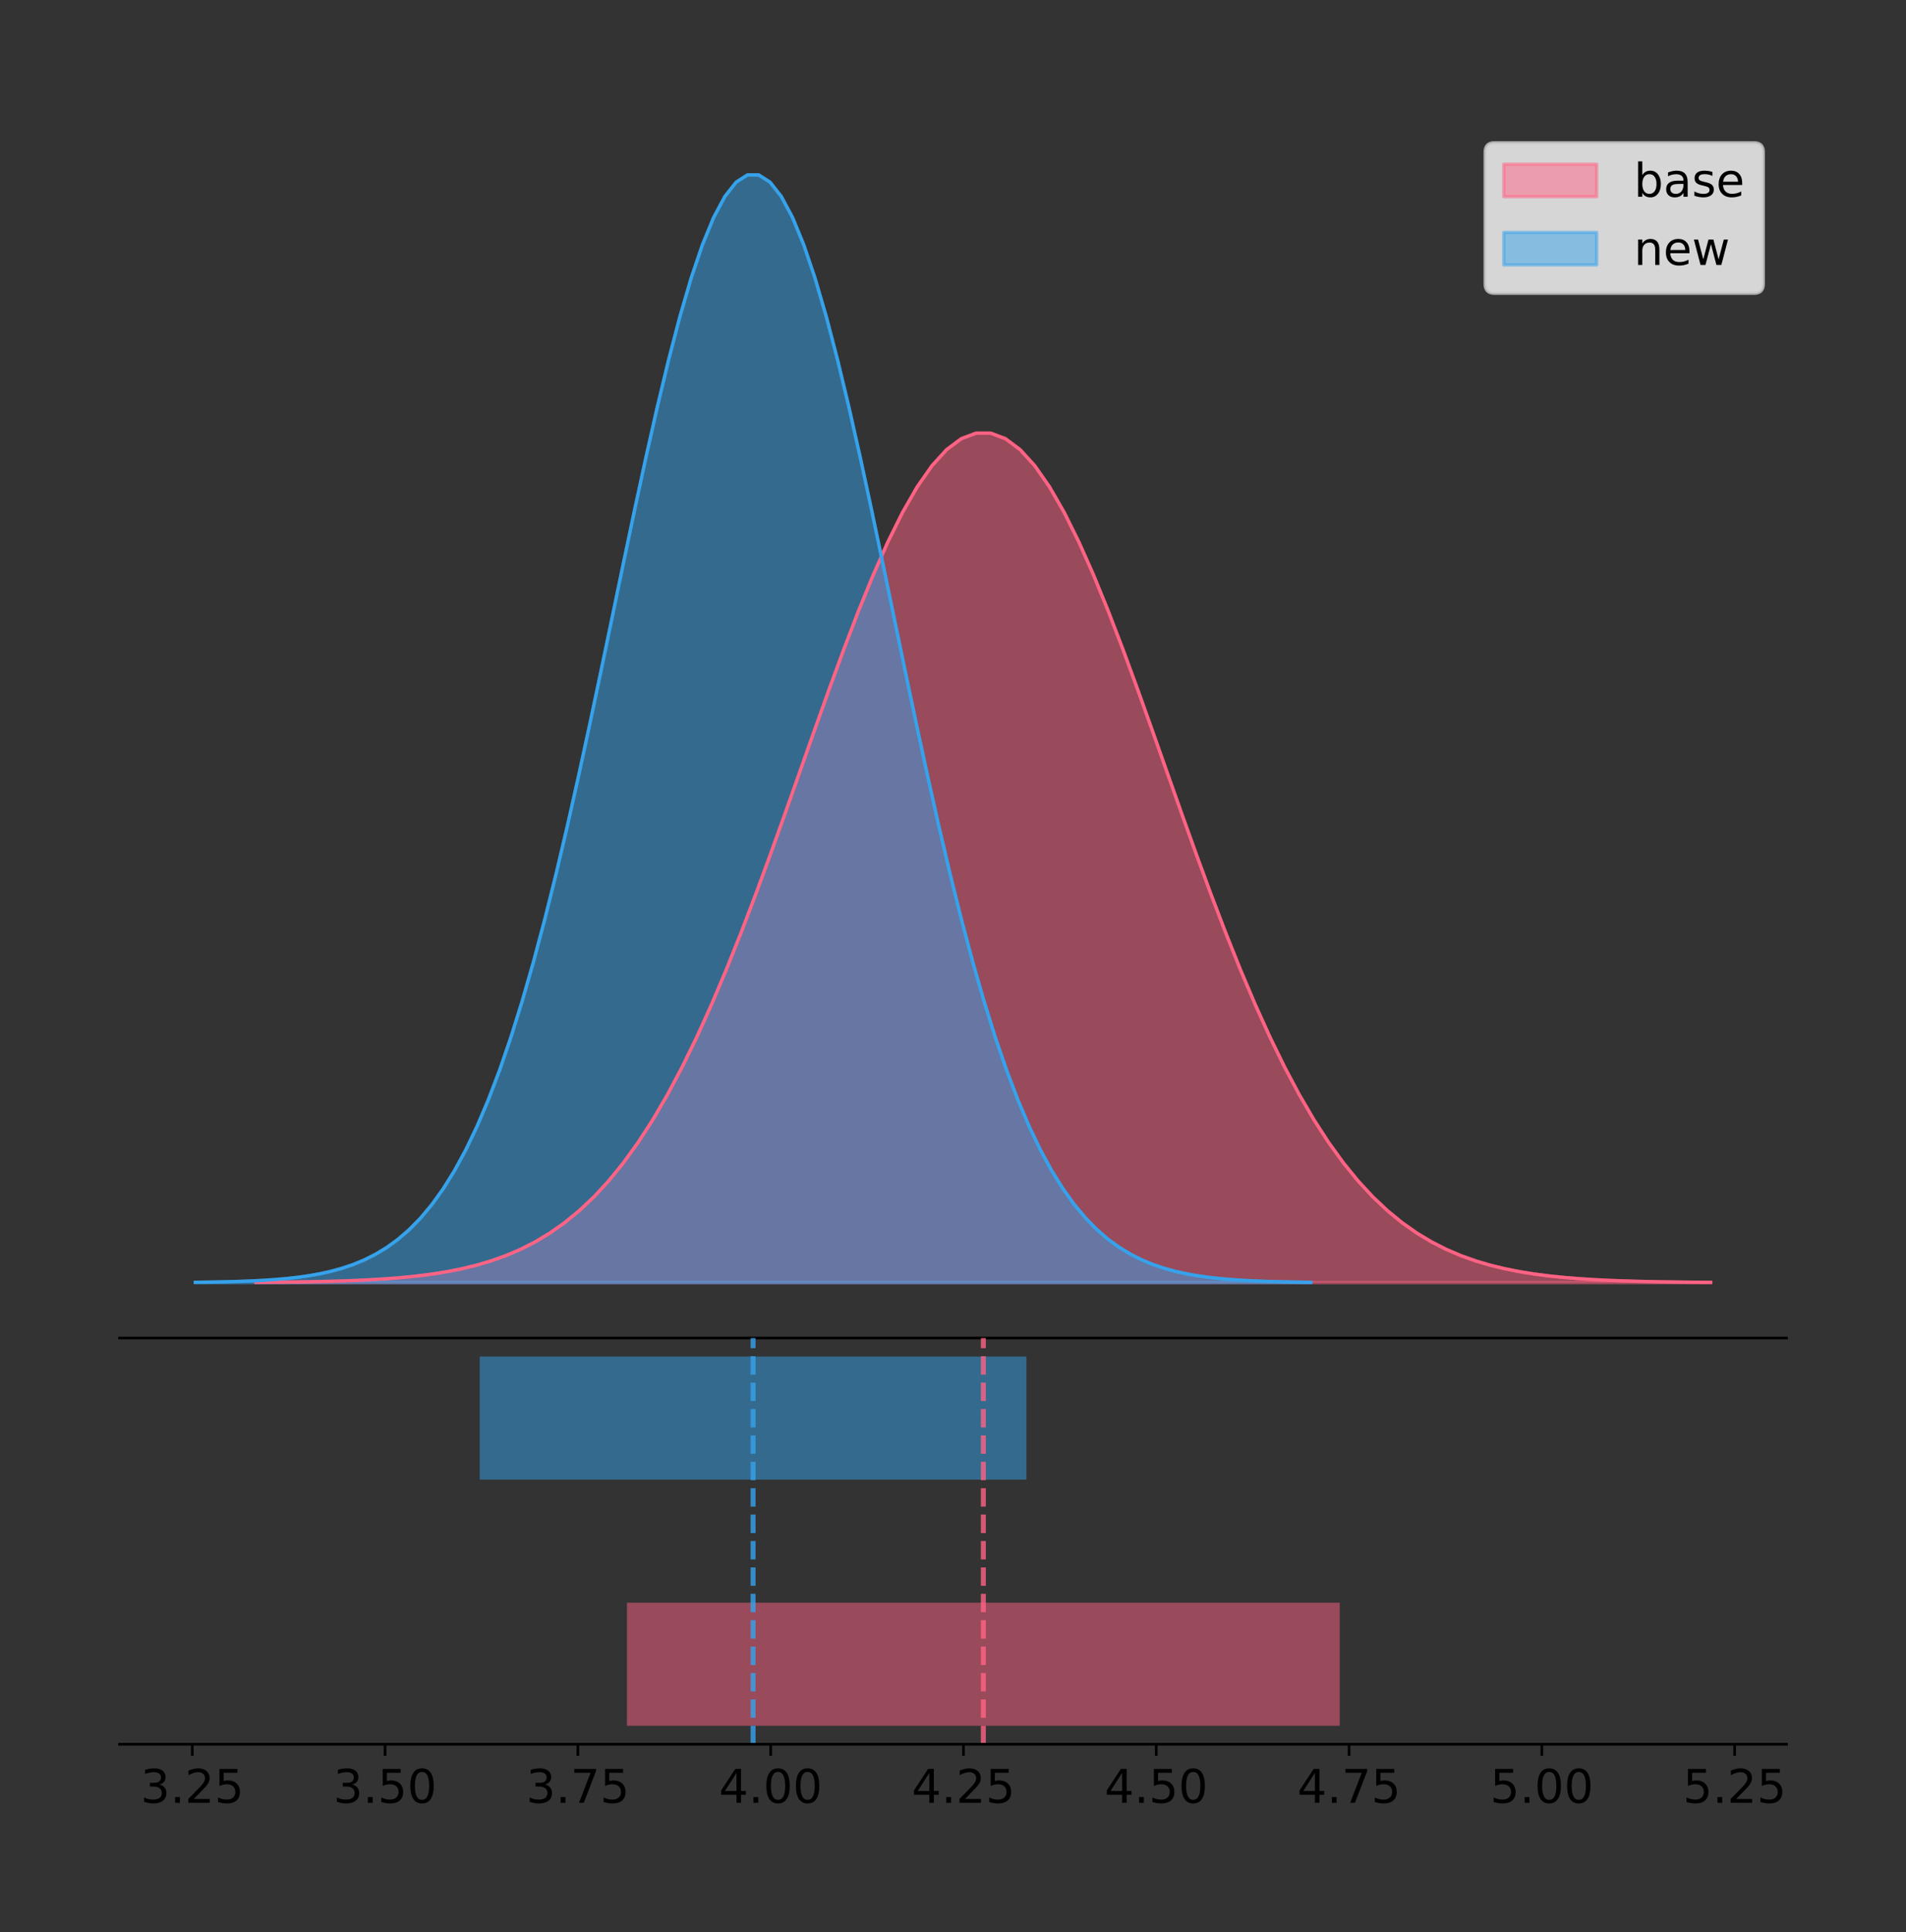 <?xml version="1.0" encoding="utf-8" standalone="no"?>
<!DOCTYPE svg PUBLIC "-//W3C//DTD SVG 1.1//EN"
  "http://www.w3.org/Graphics/SVG/1.1/DTD/svg11.dtd">
<!-- Created with matplotlib (https://matplotlib.org/) -->
<svg height="581.789pt" version="1.1" viewBox="0 0 574.2 581.789" width="574.2pt" xmlns="http://www.w3.org/2000/svg" xmlns:xlink="http://www.w3.org/1999/xlink">
 <rect x="0" y="0" width="574.2" height="581.789" fill="#333333" stroke="none"/>
 <defs>
  <style type="text/css">
*{stroke-linecap:butt;stroke-linejoin:round;}
  </style>
 </defs>
 <g id="figure_1">
  <g id="patch_1">
   <path d="M 0 581.789 
L 574.2 581.789 
L 574.2 0 
L 0 0 
z
" style="fill:none;"/>
  </g>
  <g id="axes_1">
   <g id="patch_2">
    <path d="M 36 402.93 
L 538.2 402.93 
L 538.2 36 
L 36 36 
z
" style="fill:none;"/>
   </g>
   <g id="PolyCollection_1">
    <defs>
     <path d="M 77.12 -195.538 
L 77.12 -195.624 
L 81.547 -195.656 
L 85.974 -195.7 
L 90.401 -195.758 
L 94.828 -195.835 
L 99.254 -195.936 
L 103.681 -196.069 
L 108.108 -196.241 
L 112.535 -196.463 
L 116.962 -196.747 
L 121.388 -197.108 
L 125.815 -197.563 
L 130.242 -198.134 
L 134.669 -198.843 
L 139.096 -199.719 
L 143.522 -200.793 
L 147.949 -202.099 
L 152.376 -203.677 
L 156.803 -205.568 
L 161.229 -207.819 
L 165.656 -210.476 
L 170.083 -213.591 
L 174.51 -217.213 
L 178.937 -221.392 
L 183.363 -226.176 
L 187.79 -231.608 
L 192.217 -237.728 
L 196.644 -244.565 
L 201.071 -252.14 
L 205.497 -260.459 
L 209.924 -269.516 
L 214.351 -279.288 
L 218.778 -289.734 
L 223.205 -300.793 
L 227.631 -312.385 
L 232.058 -324.409 
L 236.485 -336.746 
L 240.912 -349.256 
L 245.339 -361.786 
L 249.765 -374.167 
L 254.192 -386.22 
L 258.619 -397.763 
L 263.046 -408.608 
L 267.472 -418.573 
L 271.899 -427.485 
L 276.326 -435.183 
L 280.753 -441.525 
L 285.18 -446.391 
L 289.606 -449.689 
L 294.033 -451.354 
L 298.46 -451.354 
L 302.887 -449.689 
L 307.314 -446.391 
L 311.74 -441.525 
L 316.167 -435.183 
L 320.594 -427.485 
L 325.021 -418.573 
L 329.448 -408.608 
L 333.874 -397.763 
L 338.301 -386.22 
L 342.728 -374.167 
L 347.155 -361.786 
L 351.581 -349.256 
L 356.008 -336.746 
L 360.435 -324.409 
L 364.862 -312.385 
L 369.289 -300.793 
L 373.715 -289.734 
L 378.142 -279.288 
L 382.569 -269.516 
L 386.996 -260.459 
L 391.423 -252.14 
L 395.849 -244.565 
L 400.276 -237.728 
L 404.703 -231.608 
L 409.13 -226.176 
L 413.557 -221.392 
L 417.983 -217.213 
L 422.41 -213.591 
L 426.837 -210.476 
L 431.264 -207.819 
L 435.69 -205.568 
L 440.117 -203.677 
L 444.544 -202.099 
L 448.971 -200.793 
L 453.398 -199.719 
L 457.824 -198.843 
L 462.251 -198.134 
L 466.678 -197.563 
L 471.105 -197.108 
L 475.532 -196.747 
L 479.958 -196.463 
L 484.385 -196.241 
L 488.812 -196.069 
L 493.239 -195.936 
L 497.666 -195.835 
L 502.092 -195.758 
L 506.519 -195.7 
L 510.946 -195.656 
L 515.373 -195.624 
L 515.373 -195.538 
L 515.373 -195.538 
L 510.946 -195.538 
L 506.519 -195.538 
L 502.092 -195.538 
L 497.666 -195.538 
L 493.239 -195.538 
L 488.812 -195.538 
L 484.385 -195.538 
L 479.958 -195.538 
L 475.532 -195.538 
L 471.105 -195.538 
L 466.678 -195.538 
L 462.251 -195.538 
L 457.824 -195.538 
L 453.398 -195.538 
L 448.971 -195.538 
L 444.544 -195.538 
L 440.117 -195.538 
L 435.69 -195.538 
L 431.264 -195.538 
L 426.837 -195.538 
L 422.41 -195.538 
L 417.983 -195.538 
L 413.557 -195.538 
L 409.13 -195.538 
L 404.703 -195.538 
L 400.276 -195.538 
L 395.849 -195.538 
L 391.423 -195.538 
L 386.996 -195.538 
L 382.569 -195.538 
L 378.142 -195.538 
L 373.715 -195.538 
L 369.289 -195.538 
L 364.862 -195.538 
L 360.435 -195.538 
L 356.008 -195.538 
L 351.581 -195.538 
L 347.155 -195.538 
L 342.728 -195.538 
L 338.301 -195.538 
L 333.874 -195.538 
L 329.448 -195.538 
L 325.021 -195.538 
L 320.594 -195.538 
L 316.167 -195.538 
L 311.74 -195.538 
L 307.314 -195.538 
L 302.887 -195.538 
L 298.46 -195.538 
L 294.033 -195.538 
L 289.606 -195.538 
L 285.18 -195.538 
L 280.753 -195.538 
L 276.326 -195.538 
L 271.899 -195.538 
L 267.472 -195.538 
L 263.046 -195.538 
L 258.619 -195.538 
L 254.192 -195.538 
L 249.765 -195.538 
L 245.339 -195.538 
L 240.912 -195.538 
L 236.485 -195.538 
L 232.058 -195.538 
L 227.631 -195.538 
L 223.205 -195.538 
L 218.778 -195.538 
L 214.351 -195.538 
L 209.924 -195.538 
L 205.497 -195.538 
L 201.071 -195.538 
L 196.644 -195.538 
L 192.217 -195.538 
L 187.79 -195.538 
L 183.363 -195.538 
L 178.937 -195.538 
L 174.51 -195.538 
L 170.083 -195.538 
L 165.656 -195.538 
L 161.229 -195.538 
L 156.803 -195.538 
L 152.376 -195.538 
L 147.949 -195.538 
L 143.522 -195.538 
L 139.096 -195.538 
L 134.669 -195.538 
L 130.242 -195.538 
L 125.815 -195.538 
L 121.388 -195.538 
L 116.962 -195.538 
L 112.535 -195.538 
L 108.108 -195.538 
L 103.681 -195.538 
L 99.254 -195.538 
L 94.828 -195.538 
L 90.401 -195.538 
L 85.974 -195.538 
L 81.547 -195.538 
L 77.12 -195.538 
z
" id="mc986dfd2ec" style="stroke:#ff6384;stroke-opacity:0.5;"/>
    </defs>
    <g clip-path="url(#pdea8247f35)">
     <use style="fill:#ff6384;fill-opacity:0.5;stroke:#ff6384;stroke-opacity:0.5;" x="0" xlink:href="#mc986dfd2ec" y="581.789"/>
    </g>
   </g>
   <g id="PolyCollection_2">
    <defs>
     <path d="M 58.827 -195.538 
L 58.827 -195.65 
L 62.222 -195.692 
L 65.617 -195.749 
L 69.012 -195.825 
L 72.407 -195.925 
L 75.802 -196.058 
L 79.197 -196.23 
L 82.591 -196.455 
L 85.986 -196.744 
L 89.381 -197.115 
L 92.776 -197.585 
L 96.171 -198.179 
L 99.566 -198.923 
L 102.961 -199.848 
L 106.356 -200.99 
L 109.751 -202.39 
L 113.145 -204.093 
L 116.54 -206.151 
L 119.935 -208.617 
L 123.33 -211.552 
L 126.725 -215.017 
L 130.12 -219.078 
L 133.515 -223.801 
L 136.91 -229.25 
L 140.305 -235.488 
L 143.699 -242.572 
L 147.094 -250.552 
L 150.489 -259.468 
L 153.884 -269.344 
L 157.279 -280.192 
L 160.674 -292.002 
L 164.069 -304.744 
L 167.464 -318.365 
L 170.859 -332.786 
L 174.253 -347.901 
L 177.648 -363.58 
L 181.043 -379.667 
L 184.438 -395.98 
L 187.833 -412.318 
L 191.228 -428.462 
L 194.623 -444.18 
L 198.018 -459.23 
L 201.413 -473.372 
L 204.807 -486.366 
L 208.202 -497.987 
L 211.597 -508.025 
L 214.992 -516.294 
L 218.387 -522.64 
L 221.782 -526.94 
L 225.177 -529.111 
L 228.572 -529.111 
L 231.967 -526.94 
L 235.361 -522.64 
L 238.756 -516.294 
L 242.151 -508.025 
L 245.546 -497.987 
L 248.941 -486.366 
L 252.336 -473.372 
L 255.731 -459.23 
L 259.126 -444.18 
L 262.521 -428.462 
L 265.915 -412.318 
L 269.31 -395.98 
L 272.705 -379.667 
L 276.1 -363.58 
L 279.495 -347.901 
L 282.89 -332.786 
L 286.285 -318.365 
L 289.68 -304.744 
L 293.075 -292.002 
L 296.469 -280.192 
L 299.864 -269.344 
L 303.259 -259.468 
L 306.654 -250.552 
L 310.049 -242.572 
L 313.444 -235.488 
L 316.839 -229.25 
L 320.234 -223.801 
L 323.629 -219.078 
L 327.023 -215.017 
L 330.418 -211.552 
L 333.813 -208.617 
L 337.208 -206.151 
L 340.603 -204.093 
L 343.998 -202.39 
L 347.393 -200.99 
L 350.788 -199.848 
L 354.183 -198.923 
L 357.577 -198.179 
L 360.972 -197.585 
L 364.367 -197.115 
L 367.762 -196.744 
L 371.157 -196.455 
L 374.552 -196.23 
L 377.947 -196.058 
L 381.342 -195.925 
L 384.737 -195.825 
L 388.131 -195.749 
L 391.526 -195.692 
L 394.921 -195.65 
L 394.921 -195.538 
L 394.921 -195.538 
L 391.526 -195.538 
L 388.131 -195.538 
L 384.737 -195.538 
L 381.342 -195.538 
L 377.947 -195.538 
L 374.552 -195.538 
L 371.157 -195.538 
L 367.762 -195.538 
L 364.367 -195.538 
L 360.972 -195.538 
L 357.577 -195.538 
L 354.183 -195.538 
L 350.788 -195.538 
L 347.393 -195.538 
L 343.998 -195.538 
L 340.603 -195.538 
L 337.208 -195.538 
L 333.813 -195.538 
L 330.418 -195.538 
L 327.023 -195.538 
L 323.629 -195.538 
L 320.234 -195.538 
L 316.839 -195.538 
L 313.444 -195.538 
L 310.049 -195.538 
L 306.654 -195.538 
L 303.259 -195.538 
L 299.864 -195.538 
L 296.469 -195.538 
L 293.075 -195.538 
L 289.68 -195.538 
L 286.285 -195.538 
L 282.89 -195.538 
L 279.495 -195.538 
L 276.1 -195.538 
L 272.705 -195.538 
L 269.31 -195.538 
L 265.915 -195.538 
L 262.521 -195.538 
L 259.126 -195.538 
L 255.731 -195.538 
L 252.336 -195.538 
L 248.941 -195.538 
L 245.546 -195.538 
L 242.151 -195.538 
L 238.756 -195.538 
L 235.361 -195.538 
L 231.967 -195.538 
L 228.572 -195.538 
L 225.177 -195.538 
L 221.782 -195.538 
L 218.387 -195.538 
L 214.992 -195.538 
L 211.597 -195.538 
L 208.202 -195.538 
L 204.807 -195.538 
L 201.413 -195.538 
L 198.018 -195.538 
L 194.623 -195.538 
L 191.228 -195.538 
L 187.833 -195.538 
L 184.438 -195.538 
L 181.043 -195.538 
L 177.648 -195.538 
L 174.253 -195.538 
L 170.859 -195.538 
L 167.464 -195.538 
L 164.069 -195.538 
L 160.674 -195.538 
L 157.279 -195.538 
L 153.884 -195.538 
L 150.489 -195.538 
L 147.094 -195.538 
L 143.699 -195.538 
L 140.305 -195.538 
L 136.91 -195.538 
L 133.515 -195.538 
L 130.12 -195.538 
L 126.725 -195.538 
L 123.33 -195.538 
L 119.935 -195.538 
L 116.54 -195.538 
L 113.145 -195.538 
L 109.751 -195.538 
L 106.356 -195.538 
L 102.961 -195.538 
L 99.566 -195.538 
L 96.171 -195.538 
L 92.776 -195.538 
L 89.381 -195.538 
L 85.986 -195.538 
L 82.591 -195.538 
L 79.197 -195.538 
L 75.802 -195.538 
L 72.407 -195.538 
L 69.012 -195.538 
L 65.617 -195.538 
L 62.222 -195.538 
L 58.827 -195.538 
z
" id="mbc09d1152c" style="stroke:#36a2eb;stroke-opacity:0.5;"/>
    </defs>
    <g clip-path="url(#pdea8247f35)">
     <use style="fill:#36a2eb;fill-opacity:0.5;stroke:#36a2eb;stroke-opacity:0.5;" x="0" xlink:href="#mbc09d1152c" y="581.789"/>
    </g>
   </g>
   <g id="line2d_1">
    <path clip-path="url(#pdea8247f35)" d="M 77.12 386.165 
L 81.547 386.133 
L 85.974 386.09 
L 90.401 386.031 
L 94.828 385.954 
L 99.254 385.853 
L 103.681 385.72 
L 108.108 385.548 
L 112.535 385.326 
L 116.962 385.042 
L 121.388 384.681 
L 125.815 384.226 
L 130.242 383.656 
L 134.669 382.946 
L 139.096 382.07 
L 143.522 380.997 
L 147.949 379.69 
L 152.376 378.113 
L 156.803 376.221 
L 161.229 373.971 
L 165.656 371.313 
L 170.083 368.199 
L 174.51 364.577 
L 178.937 360.398 
L 183.363 355.614 
L 187.79 350.181 
L 192.217 344.061 
L 196.644 337.224 
L 201.071 329.65 
L 205.497 321.331 
L 209.924 312.273 
L 214.351 302.501 
L 218.778 292.056 
L 223.205 280.997 
L 227.631 269.405 
L 232.058 257.38 
L 236.485 245.044 
L 240.912 232.533 
L 245.339 220.003 
L 249.765 207.623 
L 254.192 195.569 
L 258.619 184.027 
L 263.046 173.182 
L 267.472 163.217 
L 271.899 154.305 
L 276.326 146.607 
L 280.753 140.265 
L 285.18 135.398 
L 289.606 132.101 
L 294.033 130.436 
L 298.46 130.436 
L 302.887 132.101 
L 307.314 135.398 
L 311.74 140.265 
L 316.167 146.607 
L 320.594 154.305 
L 325.021 163.217 
L 329.448 173.182 
L 333.874 184.027 
L 338.301 195.569 
L 342.728 207.623 
L 347.155 220.003 
L 351.581 232.533 
L 356.008 245.044 
L 360.435 257.38 
L 364.862 269.405 
L 369.289 280.997 
L 373.715 292.056 
L 378.142 302.501 
L 382.569 312.273 
L 386.996 321.331 
L 391.423 329.65 
L 395.849 337.224 
L 400.276 344.061 
L 404.703 350.181 
L 409.13 355.614 
L 413.557 360.398 
L 417.983 364.577 
L 422.41 368.199 
L 426.837 371.313 
L 431.264 373.971 
L 435.69 376.221 
L 440.117 378.113 
L 444.544 379.69 
L 448.971 380.997 
L 453.398 382.07 
L 457.824 382.946 
L 462.251 383.656 
L 466.678 384.226 
L 471.105 384.681 
L 475.532 385.042 
L 479.958 385.326 
L 484.385 385.548 
L 488.812 385.72 
L 493.239 385.853 
L 497.666 385.954 
L 502.092 386.031 
L 506.519 386.09 
L 510.946 386.133 
L 515.373 386.165 
" style="fill:none;stroke:#ff6384;stroke-linecap:square;"/>
   </g>
   <g id="line2d_2">
    <path clip-path="url(#pdea8247f35)" d="M 58.827 386.139 
L 62.222 386.097 
L 65.617 386.04 
L 69.012 385.965 
L 72.407 385.864 
L 75.802 385.732 
L 79.197 385.559 
L 82.591 385.334 
L 85.986 385.045 
L 89.381 384.675 
L 92.776 384.204 
L 96.171 383.61 
L 99.566 382.867 
L 102.961 381.941 
L 106.356 380.799 
L 109.751 379.399 
L 113.145 377.696 
L 116.54 375.639 
L 119.935 373.172 
L 123.33 370.238 
L 126.725 366.772 
L 130.12 362.711 
L 133.515 357.989 
L 136.91 352.539 
L 140.305 346.301 
L 143.699 339.217 
L 147.094 331.237 
L 150.489 322.322 
L 153.884 312.445 
L 157.279 301.597 
L 160.674 289.787 
L 164.069 277.045 
L 167.464 263.424 
L 170.859 249.004 
L 174.253 233.888 
L 177.648 218.209 
L 181.043 202.123 
L 184.438 185.809 
L 187.833 169.471 
L 191.228 153.327 
L 194.623 137.61 
L 198.018 122.559 
L 201.413 108.418 
L 204.807 95.423 
L 208.202 83.803 
L 211.597 73.765 
L 214.992 65.495 
L 218.387 59.15 
L 221.782 54.85 
L 225.177 52.679 
L 228.572 52.679 
L 231.967 54.85 
L 235.361 59.15 
L 238.756 65.495 
L 242.151 73.765 
L 245.546 83.803 
L 248.941 95.423 
L 252.336 108.418 
L 255.731 122.559 
L 259.126 137.61 
L 262.521 153.327 
L 265.915 169.471 
L 269.31 185.809 
L 272.705 202.123 
L 276.1 218.209 
L 279.495 233.888 
L 282.89 249.004 
L 286.285 263.424 
L 289.68 277.045 
L 293.075 289.787 
L 296.469 301.597 
L 299.864 312.445 
L 303.259 322.322 
L 306.654 331.237 
L 310.049 339.217 
L 313.444 346.301 
L 316.839 352.539 
L 320.234 357.989 
L 323.629 362.711 
L 327.023 366.772 
L 330.418 370.238 
L 333.813 373.172 
L 337.208 375.639 
L 340.603 377.696 
L 343.998 379.399 
L 347.393 380.799 
L 350.788 381.941 
L 354.183 382.867 
L 357.577 383.61 
L 360.972 384.204 
L 364.367 384.675 
L 367.762 385.045 
L 371.157 385.334 
L 374.552 385.559 
L 377.947 385.732 
L 381.342 385.864 
L 384.737 385.965 
L 388.131 386.04 
L 391.526 386.097 
L 394.921 386.139 
" style="fill:none;stroke:#36a2eb;stroke-linecap:square;"/>
   </g>
   <g id="patch_3">
    <path d="M 36 402.93 
L 538.2 402.93 
" style="fill:none;stroke:#000000;stroke-linecap:square;stroke-linejoin:miter;stroke-width:0.8;"/>
   </g>
   <g id="legend_1">
    <g id="patch_4">
     <path d="M 450.225 88.299 
L 528.4 88.299 
Q 531.2 88.299 531.2 85.499 
L 531.2 45.8 
Q 531.2 43 528.4 43 
L 450.225 43 
Q 447.425 43 447.425 45.8 
L 447.425 85.499 
Q 447.425 88.299 450.225 88.299 
z
" style="fill:#ffffff;opacity:0.8;stroke:#cccccc;stroke-linejoin:miter;"/>
    </g>
    <g id="patch_5">
     <path d="M 453.025 59.238 
L 481.025 59.238 
L 481.025 49.438 
L 453.025 49.438 
z
" style="fill:#ff6384;opacity:0.5;stroke:#ff6384;stroke-linejoin:miter;"/>
    </g>
    <g id="text_1">
     <!-- base -->
     <defs>
      <path d="M 48.688 27.297 
Q 48.688 37.203 44.609 42.844 
Q 40.531 48.484 33.406 48.484 
Q 26.266 48.484 22.188 42.844 
Q 18.109 37.203 18.109 27.297 
Q 18.109 17.391 22.188 11.75 
Q 26.266 6.109 33.406 6.109 
Q 40.531 6.109 44.609 11.75 
Q 48.688 17.391 48.688 27.297 
z
M 18.109 46.391 
Q 20.953 51.266 25.266 53.625 
Q 29.594 56 35.594 56 
Q 45.562 56 51.781 48.094 
Q 58.016 40.188 58.016 27.297 
Q 58.016 14.406 51.781 6.484 
Q 45.562 -1.422 35.594 -1.422 
Q 29.594 -1.422 25.266 0.953 
Q 20.953 3.328 18.109 8.203 
L 18.109 0 
L 9.078 0 
L 9.078 75.984 
L 18.109 75.984 
z
" id="DejaVuSans-98"/>
      <path d="M 34.281 27.484 
Q 23.391 27.484 19.188 25 
Q 14.984 22.516 14.984 16.5 
Q 14.984 11.719 18.141 8.906 
Q 21.297 6.109 26.703 6.109 
Q 34.188 6.109 38.703 11.406 
Q 43.219 16.703 43.219 25.484 
L 43.219 27.484 
z
M 52.203 31.203 
L 52.203 0 
L 43.219 0 
L 43.219 8.297 
Q 40.141 3.328 35.547 0.953 
Q 30.953 -1.422 24.312 -1.422 
Q 15.922 -1.422 10.953 3.297 
Q 6 8.016 6 15.922 
Q 6 25.141 12.172 29.828 
Q 18.359 34.516 30.609 34.516 
L 43.219 34.516 
L 43.219 35.406 
Q 43.219 41.609 39.141 45 
Q 35.062 48.391 27.688 48.391 
Q 23 48.391 18.547 47.266 
Q 14.109 46.141 10.016 43.891 
L 10.016 52.203 
Q 14.938 54.109 19.578 55.047 
Q 24.219 56 28.609 56 
Q 40.484 56 46.344 49.844 
Q 52.203 43.703 52.203 31.203 
z
" id="DejaVuSans-97"/>
      <path d="M 44.281 53.078 
L 44.281 44.578 
Q 40.484 46.531 36.375 47.5 
Q 32.281 48.484 27.875 48.484 
Q 21.188 48.484 17.844 46.438 
Q 14.5 44.391 14.5 40.281 
Q 14.5 37.156 16.891 35.375 
Q 19.281 33.594 26.516 31.984 
L 29.594 31.297 
Q 39.156 29.25 43.188 25.516 
Q 47.219 21.781 47.219 15.094 
Q 47.219 7.469 41.188 3.016 
Q 35.156 -1.422 24.609 -1.422 
Q 20.219 -1.422 15.453 -0.562 
Q 10.688 0.297 5.422 2 
L 5.422 11.281 
Q 10.406 8.688 15.234 7.391 
Q 20.062 6.109 24.812 6.109 
Q 31.156 6.109 34.562 8.281 
Q 37.984 10.453 37.984 14.406 
Q 37.984 18.062 35.516 20.016 
Q 33.062 21.969 24.703 23.781 
L 21.578 24.516 
Q 13.234 26.266 9.516 29.906 
Q 5.812 33.547 5.812 39.891 
Q 5.812 47.609 11.281 51.797 
Q 16.75 56 26.812 56 
Q 31.781 56 36.172 55.266 
Q 40.578 54.547 44.281 53.078 
z
" id="DejaVuSans-115"/>
      <path d="M 56.203 29.594 
L 56.203 25.203 
L 14.891 25.203 
Q 15.484 15.922 20.484 11.062 
Q 25.484 6.203 34.422 6.203 
Q 39.594 6.203 44.453 7.469 
Q 49.312 8.734 54.109 11.281 
L 54.109 2.781 
Q 49.266 0.734 44.188 -0.344 
Q 39.109 -1.422 33.891 -1.422 
Q 20.797 -1.422 13.156 6.188 
Q 5.516 13.812 5.516 26.812 
Q 5.516 40.234 12.766 48.109 
Q 20.016 56 32.328 56 
Q 43.359 56 49.781 48.891 
Q 56.203 41.797 56.203 29.594 
z
M 47.219 32.234 
Q 47.125 39.594 43.094 43.984 
Q 39.062 48.391 32.422 48.391 
Q 24.906 48.391 20.391 44.141 
Q 15.875 39.891 15.188 32.172 
z
" id="DejaVuSans-101"/>
     </defs>
     <g transform="translate(492.225 59.238)scale(0.14 -0.14)">
      <use xlink:href="#DejaVuSans-98"/>
      <use x="63.477" xlink:href="#DejaVuSans-97"/>
      <use x="124.756" xlink:href="#DejaVuSans-115"/>
      <use x="176.855" xlink:href="#DejaVuSans-101"/>
     </g>
    </g>
    <g id="patch_6">
     <path d="M 453.025 79.787 
L 481.025 79.787 
L 481.025 69.987 
L 453.025 69.987 
z
" style="fill:#36a2eb;opacity:0.5;stroke:#36a2eb;stroke-linejoin:miter;"/>
    </g>
    <g id="text_2">
     <!-- new -->
     <defs>
      <path d="M 54.891 33.016 
L 54.891 0 
L 45.906 0 
L 45.906 32.719 
Q 45.906 40.484 42.875 44.328 
Q 39.844 48.188 33.797 48.188 
Q 26.516 48.188 22.312 43.547 
Q 18.109 38.922 18.109 30.906 
L 18.109 0 
L 9.078 0 
L 9.078 54.688 
L 18.109 54.688 
L 18.109 46.188 
Q 21.344 51.125 25.703 53.562 
Q 30.078 56 35.797 56 
Q 45.219 56 50.047 50.172 
Q 54.891 44.344 54.891 33.016 
z
" id="DejaVuSans-110"/>
      <path d="M 4.203 54.688 
L 13.188 54.688 
L 24.422 12.016 
L 35.594 54.688 
L 46.188 54.688 
L 57.422 12.016 
L 68.609 54.688 
L 77.594 54.688 
L 63.281 0 
L 52.688 0 
L 40.922 44.828 
L 29.109 0 
L 18.5 0 
z
" id="DejaVuSans-119"/>
     </defs>
     <g transform="translate(492.225 79.787)scale(0.14 -0.14)">
      <use xlink:href="#DejaVuSans-110"/>
      <use x="63.379" xlink:href="#DejaVuSans-101"/>
      <use x="124.902" xlink:href="#DejaVuSans-119"/>
     </g>
    </g>
   </g>
  </g>
  <g id="axes_2">
   <g id="patch_7">
    <path d="M 36 525.24 
L 538.2 525.24 
L 538.2 402.93 
L 36 402.93 
z
" style="fill:none;"/>
   </g>
   <g id="patch_8">
    <path clip-path="url(#p6a08811fb1)" d="M 188.875 519.68 
L 403.618 519.68 
L 403.618 482.617 
L 188.875 482.617 
z
" style="fill:#ff6384;opacity:0.5;"/>
   </g>
   <g id="patch_9">
    <path clip-path="url(#p6a08811fb1)" d="M 144.531 445.553 
L 309.217 445.553 
L 309.217 408.49 
L 144.531 408.49 
z
" style="fill:#36a2eb;opacity:0.5;"/>
   </g>
   <g id="matplotlib.axis_1">
    <g id="xtick_1">
     <g id="line2d_3">
      <defs>
       <path d="M 0 0 
L 0 3.5 
" id="m94a003709e" style="stroke:#000000;stroke-width:0.8;"/>
      </defs>
      <g>
       <use style="stroke:#000000;stroke-width:0.8;" x="57.927" xlink:href="#m94a003709e" y="525.24"/>
      </g>
     </g>
     <g id="text_3">
      <!-- 3.25 -->
      <defs>
       <path d="M 40.578 39.312 
Q 47.656 37.797 51.625 33 
Q 55.609 28.219 55.609 21.188 
Q 55.609 10.406 48.188 4.484 
Q 40.766 -1.422 27.094 -1.422 
Q 22.516 -1.422 17.656 -0.516 
Q 12.797 0.391 7.625 2.203 
L 7.625 11.719 
Q 11.719 9.328 16.594 8.109 
Q 21.484 6.891 26.812 6.891 
Q 36.078 6.891 40.938 10.547 
Q 45.797 14.203 45.797 21.188 
Q 45.797 27.641 41.281 31.266 
Q 36.766 34.906 28.719 34.906 
L 20.219 34.906 
L 20.219 43.016 
L 29.109 43.016 
Q 36.375 43.016 40.234 45.922 
Q 44.094 48.828 44.094 54.297 
Q 44.094 59.906 40.109 62.906 
Q 36.141 65.922 28.719 65.922 
Q 24.656 65.922 20.016 65.031 
Q 15.375 64.156 9.812 62.312 
L 9.812 71.094 
Q 15.438 72.656 20.344 73.438 
Q 25.25 74.219 29.594 74.219 
Q 40.828 74.219 47.359 69.109 
Q 53.906 64.016 53.906 55.328 
Q 53.906 49.266 50.438 45.094 
Q 46.969 40.922 40.578 39.312 
z
" id="DejaVuSans-51"/>
       <path d="M 10.688 12.406 
L 21 12.406 
L 21 0 
L 10.688 0 
z
" id="DejaVuSans-46"/>
       <path d="M 19.188 8.297 
L 53.609 8.297 
L 53.609 0 
L 7.328 0 
L 7.328 8.297 
Q 12.938 14.109 22.625 23.891 
Q 32.328 33.688 34.812 36.531 
Q 39.547 41.844 41.422 45.531 
Q 43.312 49.219 43.312 52.781 
Q 43.312 58.594 39.234 62.25 
Q 35.156 65.922 28.609 65.922 
Q 23.969 65.922 18.812 64.312 
Q 13.672 62.703 7.812 59.422 
L 7.812 69.391 
Q 13.766 71.781 18.938 73 
Q 24.125 74.219 28.422 74.219 
Q 39.75 74.219 46.484 68.547 
Q 53.219 62.891 53.219 53.422 
Q 53.219 48.922 51.531 44.891 
Q 49.859 40.875 45.406 35.406 
Q 44.188 33.984 37.641 27.219 
Q 31.109 20.453 19.188 8.297 
z
" id="DejaVuSans-50"/>
       <path d="M 10.797 72.906 
L 49.516 72.906 
L 49.516 64.594 
L 19.828 64.594 
L 19.828 46.734 
Q 21.969 47.469 24.109 47.828 
Q 26.266 48.188 28.422 48.188 
Q 40.625 48.188 47.75 41.5 
Q 54.891 34.812 54.891 23.391 
Q 54.891 11.625 47.562 5.094 
Q 40.234 -1.422 26.906 -1.422 
Q 22.312 -1.422 17.547 -0.641 
Q 12.797 0.141 7.719 1.703 
L 7.719 11.625 
Q 12.109 9.234 16.797 8.062 
Q 21.484 6.891 26.703 6.891 
Q 35.156 6.891 40.078 11.328 
Q 45.016 15.766 45.016 23.391 
Q 45.016 31 40.078 35.438 
Q 35.156 39.891 26.703 39.891 
Q 22.75 39.891 18.812 39.016 
Q 14.891 38.141 10.797 36.281 
z
" id="DejaVuSans-53"/>
      </defs>
      <g transform="translate(42.341 542.878)scale(0.14 -0.14)">
       <use xlink:href="#DejaVuSans-51"/>
       <use x="63.623" xlink:href="#DejaVuSans-46"/>
       <use x="95.41" xlink:href="#DejaVuSans-50"/>
       <use x="159.033" xlink:href="#DejaVuSans-53"/>
      </g>
     </g>
    </g>
    <g id="xtick_2">
     <g id="line2d_4">
      <g>
       <use style="stroke:#000000;stroke-width:0.8;" x="116.009" xlink:href="#m94a003709e" y="525.24"/>
      </g>
     </g>
     <g id="text_4">
      <!-- 3.50 -->
      <defs>
       <path d="M 31.781 66.406 
Q 24.172 66.406 20.328 58.906 
Q 16.5 51.422 16.5 36.375 
Q 16.5 21.391 20.328 13.891 
Q 24.172 6.391 31.781 6.391 
Q 39.453 6.391 43.281 13.891 
Q 47.125 21.391 47.125 36.375 
Q 47.125 51.422 43.281 58.906 
Q 39.453 66.406 31.781 66.406 
z
M 31.781 74.219 
Q 44.047 74.219 50.516 64.516 
Q 56.984 54.828 56.984 36.375 
Q 56.984 17.969 50.516 8.266 
Q 44.047 -1.422 31.781 -1.422 
Q 19.531 -1.422 13.062 8.266 
Q 6.594 17.969 6.594 36.375 
Q 6.594 54.828 13.062 64.516 
Q 19.531 74.219 31.781 74.219 
z
" id="DejaVuSans-48"/>
      </defs>
      <g transform="translate(100.423 542.878)scale(0.14 -0.14)">
       <use xlink:href="#DejaVuSans-51"/>
       <use x="63.623" xlink:href="#DejaVuSans-46"/>
       <use x="95.41" xlink:href="#DejaVuSans-53"/>
       <use x="159.033" xlink:href="#DejaVuSans-48"/>
      </g>
     </g>
    </g>
    <g id="xtick_3">
     <g id="line2d_5">
      <g>
       <use style="stroke:#000000;stroke-width:0.8;" x="174.09" xlink:href="#m94a003709e" y="525.24"/>
      </g>
     </g>
     <g id="text_5">
      <!-- 3.75 -->
      <defs>
       <path d="M 8.203 72.906 
L 55.078 72.906 
L 55.078 68.703 
L 28.609 0 
L 18.312 0 
L 43.219 64.594 
L 8.203 64.594 
z
" id="DejaVuSans-55"/>
      </defs>
      <g transform="translate(158.504 542.878)scale(0.14 -0.14)">
       <use xlink:href="#DejaVuSans-51"/>
       <use x="63.623" xlink:href="#DejaVuSans-46"/>
       <use x="95.41" xlink:href="#DejaVuSans-55"/>
       <use x="159.033" xlink:href="#DejaVuSans-53"/>
      </g>
     </g>
    </g>
    <g id="xtick_4">
     <g id="line2d_6">
      <g>
       <use style="stroke:#000000;stroke-width:0.8;" x="232.171" xlink:href="#m94a003709e" y="525.24"/>
      </g>
     </g>
     <g id="text_6">
      <!-- 4.00 -->
      <defs>
       <path d="M 37.797 64.312 
L 12.891 25.391 
L 37.797 25.391 
z
M 35.203 72.906 
L 47.609 72.906 
L 47.609 25.391 
L 58.016 25.391 
L 58.016 17.188 
L 47.609 17.188 
L 47.609 0 
L 37.797 0 
L 37.797 17.188 
L 4.891 17.188 
L 4.891 26.703 
z
" id="DejaVuSans-52"/>
      </defs>
      <g transform="translate(216.585 542.878)scale(0.14 -0.14)">
       <use xlink:href="#DejaVuSans-52"/>
       <use x="63.623" xlink:href="#DejaVuSans-46"/>
       <use x="95.41" xlink:href="#DejaVuSans-48"/>
       <use x="159.033" xlink:href="#DejaVuSans-48"/>
      </g>
     </g>
    </g>
    <g id="xtick_5">
     <g id="line2d_7">
      <g>
       <use style="stroke:#000000;stroke-width:0.8;" x="290.253" xlink:href="#m94a003709e" y="525.24"/>
      </g>
     </g>
     <g id="text_7">
      <!-- 4.25 -->
      <g transform="translate(274.667 542.878)scale(0.14 -0.14)">
       <use xlink:href="#DejaVuSans-52"/>
       <use x="63.623" xlink:href="#DejaVuSans-46"/>
       <use x="95.41" xlink:href="#DejaVuSans-50"/>
       <use x="159.033" xlink:href="#DejaVuSans-53"/>
      </g>
     </g>
    </g>
    <g id="xtick_6">
     <g id="line2d_8">
      <g>
       <use style="stroke:#000000;stroke-width:0.8;" x="348.334" xlink:href="#m94a003709e" y="525.24"/>
      </g>
     </g>
     <g id="text_8">
      <!-- 4.50 -->
      <g transform="translate(332.748 542.878)scale(0.14 -0.14)">
       <use xlink:href="#DejaVuSans-52"/>
       <use x="63.623" xlink:href="#DejaVuSans-46"/>
       <use x="95.41" xlink:href="#DejaVuSans-53"/>
       <use x="159.033" xlink:href="#DejaVuSans-48"/>
      </g>
     </g>
    </g>
    <g id="xtick_7">
     <g id="line2d_9">
      <g>
       <use style="stroke:#000000;stroke-width:0.8;" x="406.415" xlink:href="#m94a003709e" y="525.24"/>
      </g>
     </g>
     <g id="text_9">
      <!-- 4.75 -->
      <g transform="translate(390.829 542.878)scale(0.14 -0.14)">
       <use xlink:href="#DejaVuSans-52"/>
       <use x="63.623" xlink:href="#DejaVuSans-46"/>
       <use x="95.41" xlink:href="#DejaVuSans-55"/>
       <use x="159.033" xlink:href="#DejaVuSans-53"/>
      </g>
     </g>
    </g>
    <g id="xtick_8">
     <g id="line2d_10">
      <g>
       <use style="stroke:#000000;stroke-width:0.8;" x="464.497" xlink:href="#m94a003709e" y="525.24"/>
      </g>
     </g>
     <g id="text_10">
      <!-- 5.00 -->
      <g transform="translate(448.911 542.878)scale(0.14 -0.14)">
       <use xlink:href="#DejaVuSans-53"/>
       <use x="63.623" xlink:href="#DejaVuSans-46"/>
       <use x="95.41" xlink:href="#DejaVuSans-48"/>
       <use x="159.033" xlink:href="#DejaVuSans-48"/>
      </g>
     </g>
    </g>
    <g id="xtick_9">
     <g id="line2d_11">
      <g>
       <use style="stroke:#000000;stroke-width:0.8;" x="522.578" xlink:href="#m94a003709e" y="525.24"/>
      </g>
     </g>
     <g id="text_11">
      <!-- 5.25 -->
      <g transform="translate(506.992 542.878)scale(0.14 -0.14)">
       <use xlink:href="#DejaVuSans-53"/>
       <use x="63.623" xlink:href="#DejaVuSans-46"/>
       <use x="95.41" xlink:href="#DejaVuSans-50"/>
       <use x="159.033" xlink:href="#DejaVuSans-53"/>
      </g>
     </g>
    </g>
   </g>
   <g id="line2d_12">
    <path clip-path="url(#p6a08811fb1)" d="M 296.247 525.24 
L 296.247 402.93 
" style="fill:none;stroke:#ff6384;stroke-dasharray:5.55,2.4;stroke-dashoffset:0;stroke-opacity:0.8;stroke-width:1.5;"/>
   </g>
   <g id="line2d_13">
    <path clip-path="url(#p6a08811fb1)" d="M 226.874 525.24 
L 226.874 402.93 
" style="fill:none;stroke:#36a2eb;stroke-dasharray:5.55,2.4;stroke-dashoffset:0;stroke-opacity:0.8;stroke-width:1.5;"/>
   </g>
   <g id="patch_10">
    <path d="M 36 525.24 
L 538.2 525.24 
" style="fill:none;stroke:#000000;stroke-linecap:square;stroke-linejoin:miter;stroke-width:0.8;"/>
   </g>
  </g>
 </g>
 <defs>
  <clipPath id="pdea8247f35">
   <rect height="366.93" width="502.2" x="36" y="36"/>
  </clipPath>
  <clipPath id="p6a08811fb1">
   <rect height="122.31" width="502.2" x="36" y="402.93"/>
  </clipPath>
 </defs>
</svg>
